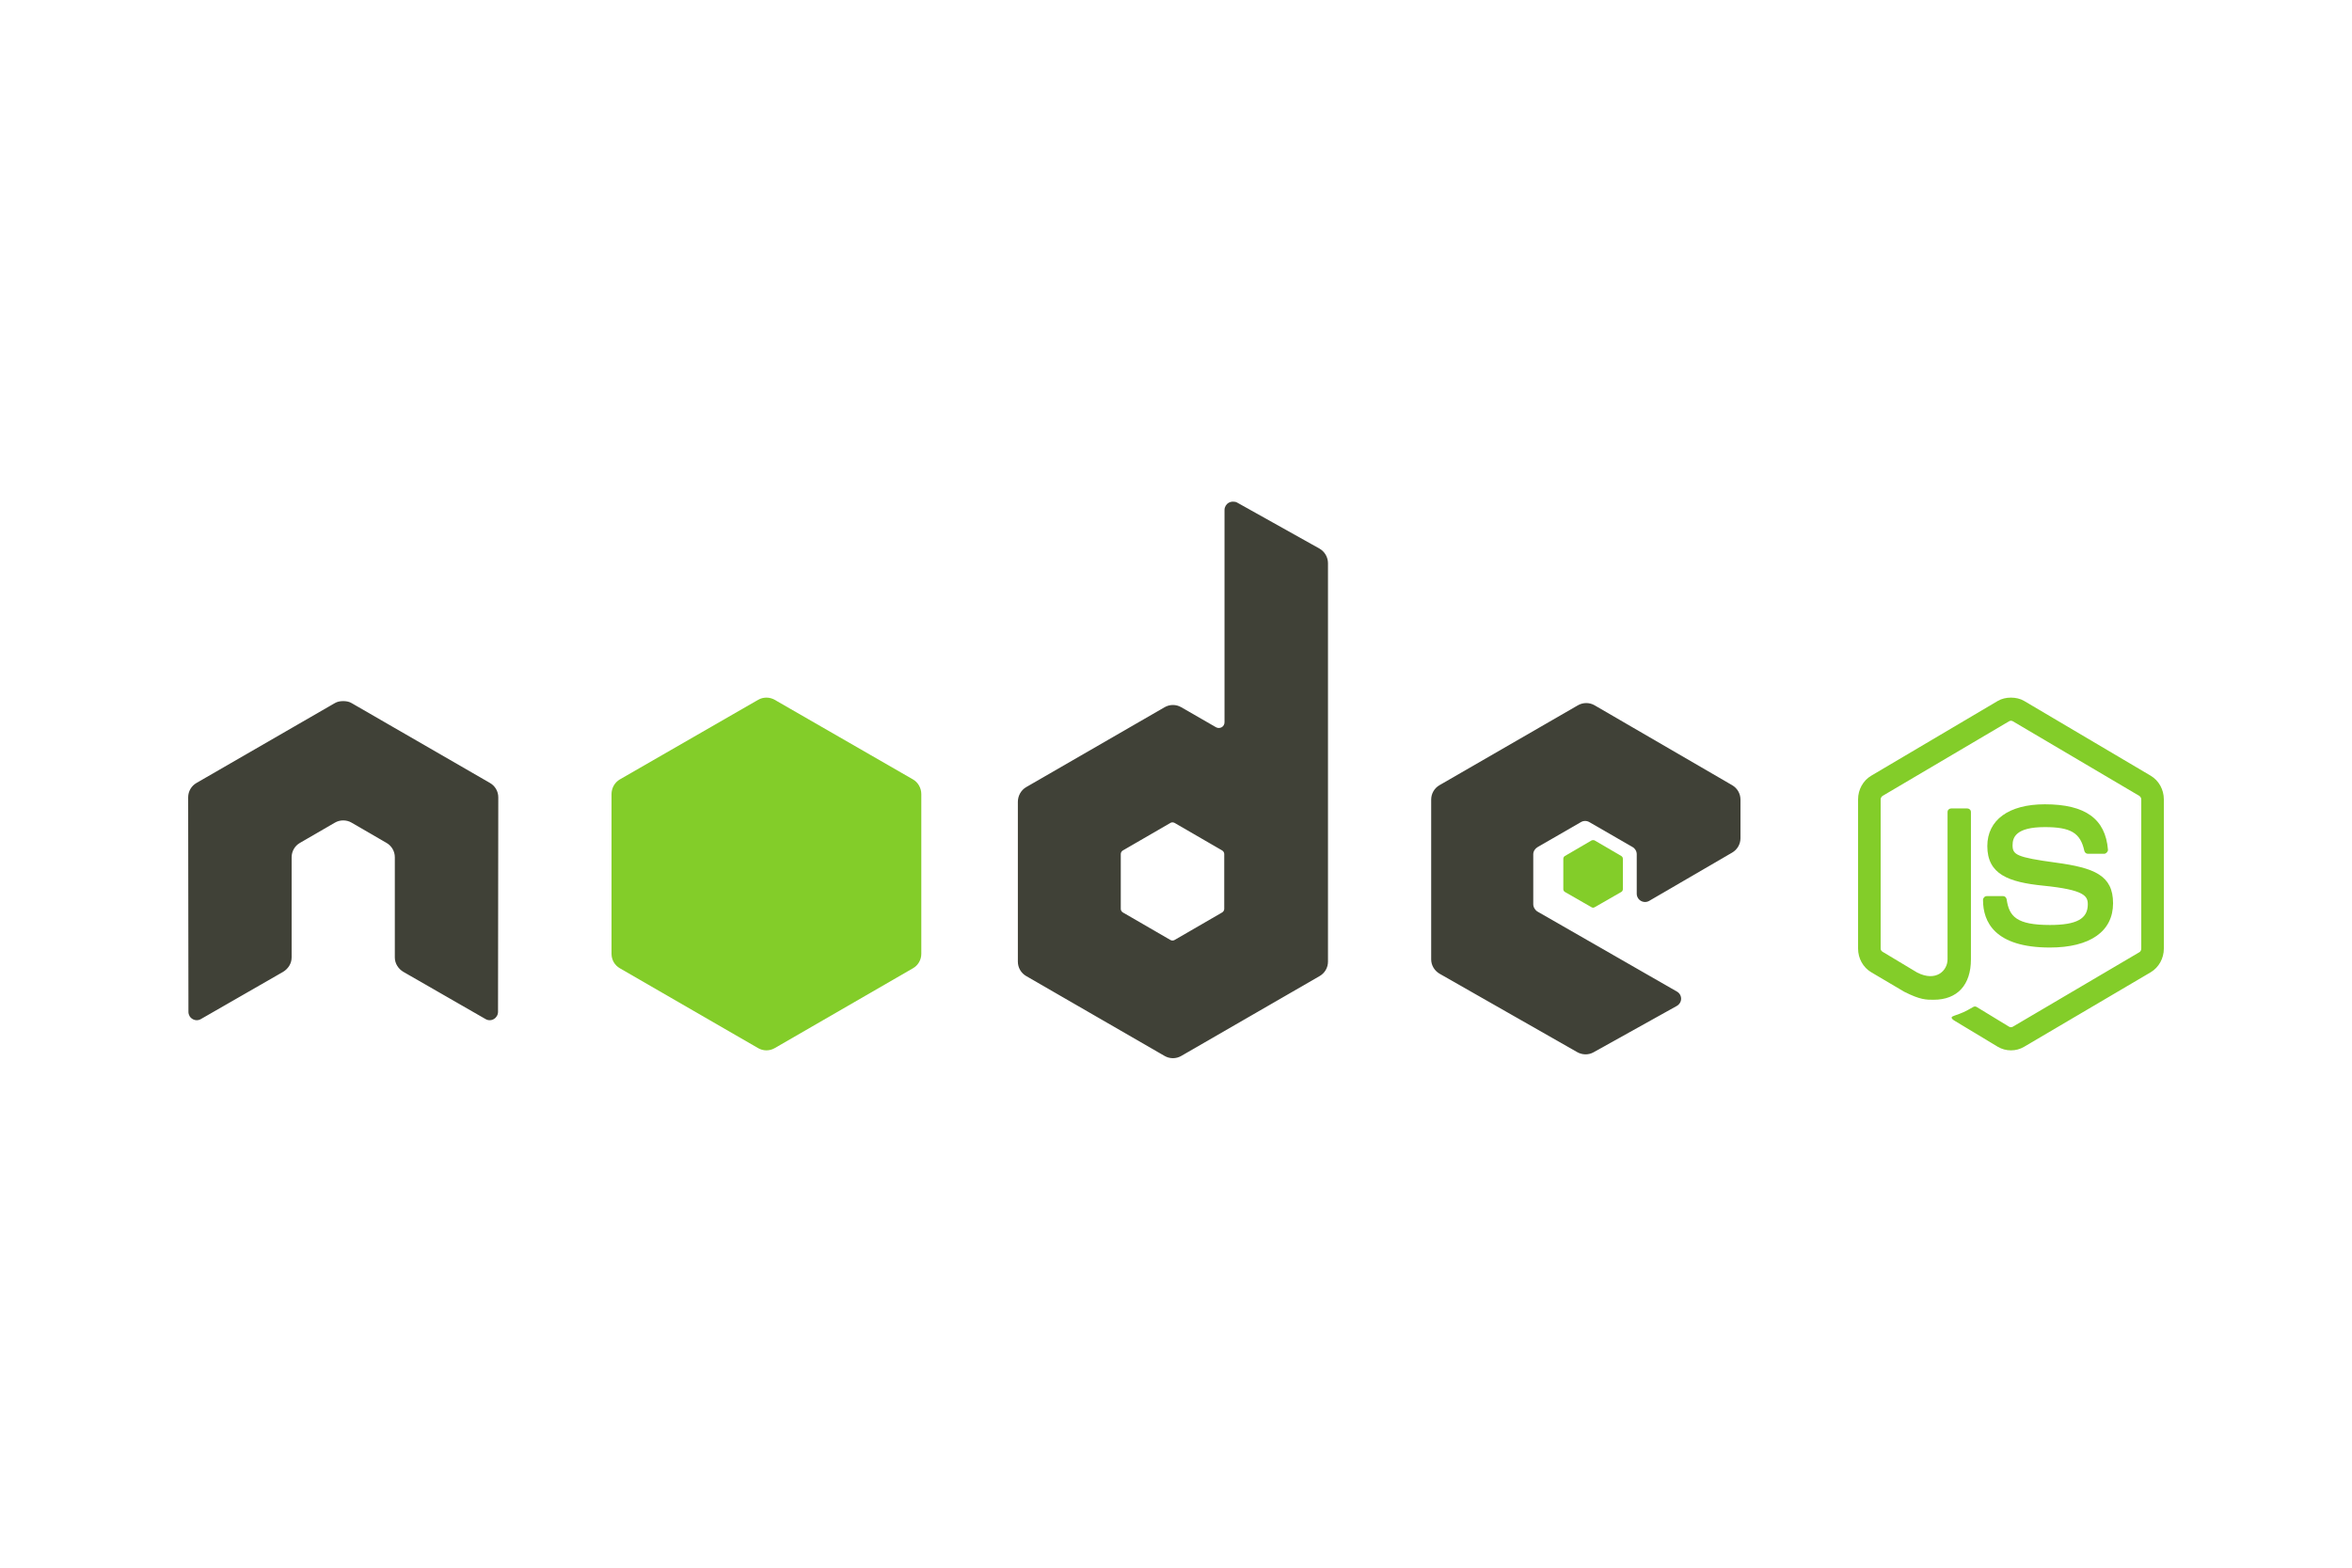 <?xml version="1.0" encoding="UTF-8"?>
<svg width="300px" height="200px" viewBox="0 0 300 200" version="1.1" xmlns="http://www.w3.org/2000/svg" xmlns:xlink="http://www.w3.org/1999/xlink">
    <title>node</title>
    <g id="node" stroke="none" stroke-width="1" fill="none" fill-rule="evenodd">
        <g id="nodejs" transform="translate(24, 64)" fill-rule="nonzero">
            <g id="Group" transform="translate(213, 25)" fill="#83CD29">
                <path d="M19.5,0 C18.907,0 18.331,0.125 17.821,0.421 L1.679,9.961 C0.635,10.577 0,11.74 0,12.977 L0,32.022 C0,33.259 0.635,34.421 1.679,35.038 L5.895,37.529 C7.943,38.562 8.698,38.546 9.63,38.546 C12.662,38.546 14.394,36.663 14.394,33.39 L14.394,14.591 C14.394,14.325 14.169,14.135 13.914,14.135 L11.892,14.135 C11.633,14.135 11.412,14.325 11.412,14.591 L11.412,33.39 C11.412,34.841 9.936,36.3 7.54,35.074 L3.153,32.443 C2.998,32.357 2.879,32.204 2.879,32.022 L2.879,12.977 C2.879,12.797 2.996,12.613 3.153,12.521 L19.26,3.017 C19.408,2.928 19.592,2.928 19.74,3.017 L35.847,12.522 C36.001,12.616 36.122,12.791 36.122,12.978 L36.122,32.023 C36.122,32.205 36.032,32.391 35.882,32.479 L19.74,41.983 C19.602,42.068 19.411,42.068 19.26,41.983 L15.113,39.458 C14.985,39.387 14.831,39.387 14.702,39.458 C13.558,40.122 13.342,40.199 12.269,40.581 C12.005,40.675 11.603,40.822 12.406,41.282 L17.821,44.544 C18.331,44.845 18.911,45.003 19.5,45 C20.09,45.004 20.669,44.846 21.179,44.544 L37.321,35.039 C38.366,34.417 39,33.26 39,32.023 L39,12.977 C39,11.74 38.366,10.579 37.321,9.961 L21.179,0.422 C20.673,0.126 20.093,0 19.5,0 L19.5,0 Z" id="Path"></path>
                <path d="M23.818,13.609 C19.222,13.609 16.484,15.611 16.484,18.94 C16.484,22.551 19.201,23.544 23.613,23.99 C28.89,24.519 29.301,25.312 29.301,26.376 C29.301,28.22 27.865,29.006 24.47,29.006 C20.203,29.006 19.266,27.916 18.952,25.744 C18.915,25.511 18.739,25.323 18.506,25.323 L16.416,25.323 C16.158,25.323 15.936,25.55 15.936,25.815 C15.936,28.595 17.414,31.882 24.47,31.882 C29.577,31.882 32.523,29.83 32.523,26.235 C32.523,22.672 30.143,21.715 25.189,21.045 C20.183,20.367 19.706,20.035 19.706,18.835 C19.706,17.844 20.11,16.519 23.818,16.519 C27.13,16.519 28.354,17.251 28.856,19.536 C28.9,19.751 29.085,19.922 29.301,19.922 L31.392,19.922 C31.521,19.922 31.646,19.841 31.735,19.746 C31.822,19.646 31.884,19.532 31.872,19.396 C31.548,15.46 28.984,13.609 23.818,13.609 L23.818,13.609 Z" id="Path"></path>
            </g>
            <path d="M133.25,0 C133.064,0 132.881,0.049 132.719,0.142 C132.392,0.333 132.19,0.683 132.188,1.062 L132.188,28.137 C132.188,28.403 132.065,28.641 131.835,28.774 C131.605,28.908 131.321,28.908 131.092,28.774 L126.669,26.226 C126.012,25.846 125.203,25.846 124.546,26.226 L106.89,36.419 C106.23,36.8 105.829,37.532 105.829,38.295 L105.829,58.681 C105.829,59.442 106.231,60.14 106.89,60.521 L124.546,70.714 C125.202,71.095 126.012,71.095 126.669,70.714 L144.325,60.521 C144.983,60.142 145.388,59.44 145.386,58.681 L145.386,7.858 C145.385,7.08 144.966,6.364 144.29,5.981 L133.781,0.106 C133.616,0.014 133.433,-0.002 133.25,0 L133.25,0 Z M19.673,25.447 C19.336,25.461 19.019,25.52 18.717,25.695 L1.061,35.888 C0.403,36.266 -0.002,36.969 8.86415705e-06,37.728 L0.035,65.087 C0.035,65.468 0.232,65.821 0.566,66.007 C0.893,66.204 1.301,66.204 1.628,66.007 L12.101,59.991 C12.764,59.596 13.197,58.911 13.197,58.15 L13.197,45.373 C13.197,44.611 13.598,43.911 14.259,43.533 L18.717,40.949 C19.039,40.762 19.406,40.664 19.779,40.666 C20.143,40.666 20.516,40.757 20.84,40.949 L25.298,43.533 C25.957,43.911 26.363,44.614 26.36,45.373 L26.36,58.15 C26.36,58.91 26.798,59.601 27.457,59.99 L37.93,66.007 C38.256,66.204 38.665,66.204 38.991,66.007 C39.32,65.817 39.522,65.466 39.523,65.087 L39.557,37.728 C39.561,36.968 39.156,36.265 38.496,35.888 L20.84,25.695 C20.541,25.52 20.224,25.461 19.885,25.447 L19.673,25.447 Z M178.327,25.695 C177.958,25.695 177.597,25.788 177.266,25.978 L159.61,36.171 C158.952,36.55 158.547,37.252 158.548,38.012 L158.548,58.397 C158.548,59.164 158.98,59.859 159.645,60.238 L177.16,70.219 C177.806,70.588 178.596,70.616 179.247,70.253 L189.862,64.343 C190.199,64.156 190.426,63.807 190.428,63.423 C190.432,63.043 190.228,62.69 189.897,62.503 L172.135,52.31 C171.803,52.12 171.569,51.736 171.569,51.354 L171.569,44.984 C171.569,44.603 171.805,44.253 172.135,44.063 L177.655,40.878 C177.983,40.688 178.388,40.688 178.716,40.878 L184.236,44.063 C184.565,44.253 184.767,44.604 184.767,44.983 L184.767,50.009 C184.766,50.389 184.968,50.74 185.297,50.929 C185.628,51.12 186.029,51.121 186.358,50.929 L196.938,44.772 C197.595,44.392 198,43.69 198,42.931 L198,38.012 C198,37.252 197.597,36.553 196.938,36.171 L179.389,25.978 C179.066,25.792 178.7,25.694 178.327,25.695 L178.327,25.695 Z M125.536,40.914 C125.629,40.914 125.737,40.936 125.82,40.984 L131.87,44.488 C132.034,44.583 132.153,44.759 132.153,44.948 L132.153,51.956 C132.153,52.146 132.035,52.321 131.87,52.416 L125.82,55.92 C125.655,56.014 125.453,56.014 125.289,55.92 L119.239,52.416 C119.074,52.321 118.956,52.146 118.956,51.956 L118.956,44.948 C118.956,44.758 119.075,44.584 119.239,44.488 L125.289,40.985 C125.363,40.938 125.449,40.914 125.537,40.914 L125.537,40.914 L125.536,40.914 Z" id="Shape" fill="#404137"></path>
            <path d="M73.756,25 C73.389,25 73.025,25.093 72.696,25.283 L55.061,35.436 C54.401,35.816 54,36.55 54,37.311 L54,57.687 C54,58.449 54.401,59.145 55.061,59.526 L72.696,69.714 C73.352,70.095 74.161,70.095 74.817,69.714 L92.453,59.526 C93.11,59.148 93.514,58.446 93.513,57.687 L93.513,37.311 C93.513,36.549 93.112,35.816 92.453,35.436 L74.817,25.283 C74.495,25.097 74.129,24.999 73.756,25 L73.756,25 Z M179.218,43.183 C179.148,43.183 179.07,43.183 179.006,43.219 L175.614,45.199 C175.485,45.271 175.404,45.406 175.402,45.553 L175.402,49.444 C175.402,49.591 175.486,49.725 175.614,49.798 L179.006,51.744 C179.134,51.818 179.269,51.818 179.395,51.744 L182.788,49.798 C182.916,49.726 182.997,49.592 183,49.444 L183,45.553 C182.997,45.406 182.916,45.271 182.788,45.199 L179.395,43.218 C179.332,43.181 179.289,43.184 179.218,43.184 L179.218,43.183 Z" id="Shape" fill="#83CD29"></path>
        </g>
    </g>
</svg>